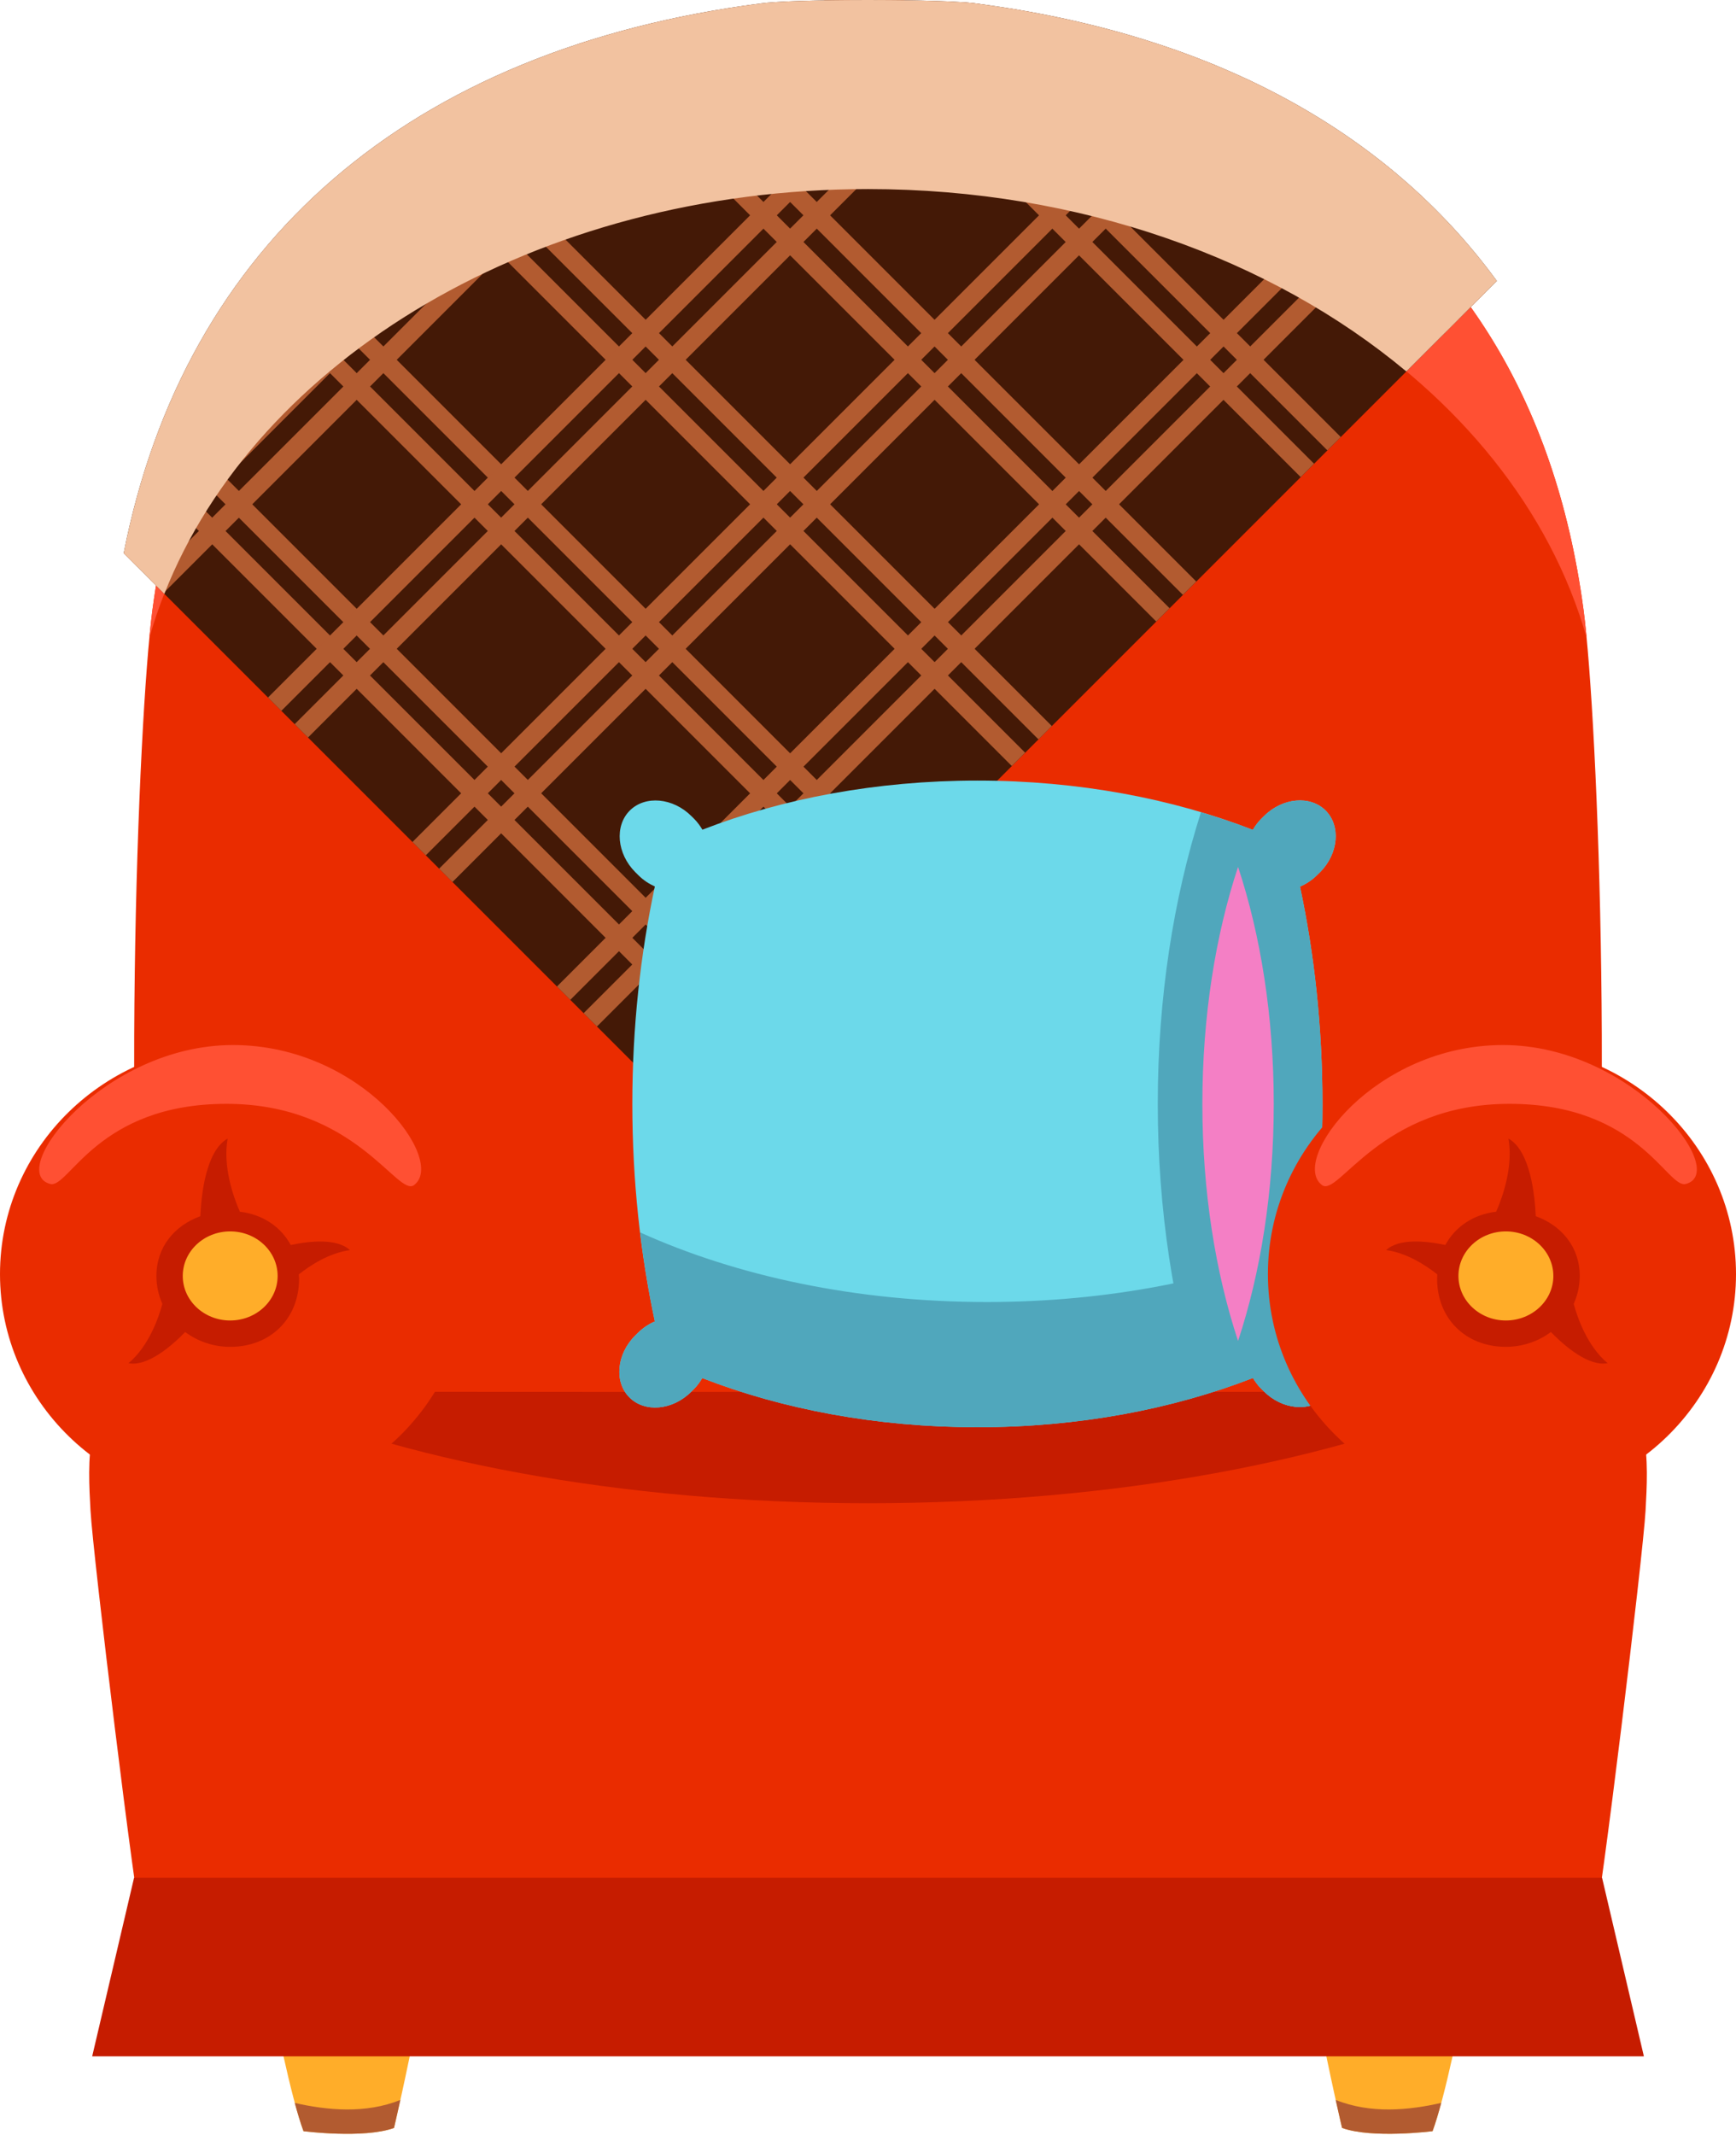 <svg width="588" height="723" viewBox="0 0 588 723" fill="none" xmlns="http://www.w3.org/2000/svg">
<path d="M102.803 721.716C102.803 721.716 123.191 724.325 133.455 720.62C133.455 720.62 149.625 652.664 149.625 618.975H81.662C81.662 618.975 94.372 698.819 102.803 721.716Z" fill="#FFAD29"/>
<path d="M99.834 712.143C100.87 715.902 101.859 719.192 102.803 721.716C102.803 721.716 123.191 724.324 133.455 720.619C133.455 720.619 134.291 717.022 135.603 711.138C123.82 715.894 110.696 714.628 99.834 712.143Z" fill="#B25B30"/>
<path d="M454.576 720.612C464.808 724.317 485.22 721.709 485.22 721.709C493.658 698.819 506.353 618.959 506.353 618.959H438.383C438.383 652.657 454.576 720.612 454.576 720.612Z" fill="#FFAD29"/>
<path d="M452.412 711.13C453.716 717.021 454.575 720.611 454.575 720.611C464.808 724.316 485.22 721.708 485.22 721.708C486.155 719.185 487.137 715.894 488.158 712.135C477.296 714.628 464.194 715.894 452.412 711.13Z" fill="#B25B30"/>
<path d="M328.66 13.815C317.99 12.419 270.117 12.419 259.524 13.8C187.941 23.005 71.323 58.819 51.64 206.488C46.684 243.745 40.617 400.052 51.64 496.12H292.846H295.17H536.353C547.384 400.059 541.324 243.745 536.353 206.488C516.724 58.911 400.228 23.066 328.66 13.815Z" fill="#EA2C00"/>
<path d="M328.66 13.815C317.99 12.419 270.117 12.419 259.524 13.8C187.941 23.005 71.323 58.819 51.639 206.488C51.294 209.104 50.941 212.349 50.565 216.092C75.189 129.106 174.816 64.02 294.011 64.02C413.192 64.02 512.835 129.106 537.435 216.092C537.059 212.349 536.706 209.104 536.345 206.488C516.724 58.911 400.228 23.066 328.66 13.815Z" fill="#FF5033"/>
<path d="M540.557 471.09C521.802 471.543 66.23 471.543 47.467 471.09C28.129 470.615 29.817 496.128 30.653 511.492C31.512 526.849 45.887 645.055 48.318 653.692C52.944 670.039 65.117 671.404 87.807 671.043C108.235 670.721 479.782 670.721 500.224 671.043C522.907 671.404 535.088 670.039 539.721 653.692C542.176 645.055 556.527 526.849 557.371 511.492C558.192 496.12 559.872 470.615 540.557 471.09Z" fill="#EA2C00"/>
<path d="M82.836 471.267C134.468 494.448 209.925 509.061 294.019 509.061C378.075 509.061 453.562 494.448 505.186 471.267C413.928 471.405 174.102 471.405 82.836 471.267Z" fill="#C61C00"/>
<path d="M79.285 353.897C35.516 353.897 0 388.63 0 431.471C0 474.32 35.516 509.053 79.285 509.053C123.085 509.053 158.554 474.32 158.554 431.471C158.554 388.638 123.085 353.897 79.285 353.897Z" fill="#EA2C00"/>
<path d="M98.478 421.614C95.133 415.455 89.027 411.259 81.242 410.346C78.979 405.153 75.435 394.997 77.107 385.57C69.651 389.75 68.155 404.938 67.856 411.865C59.096 415.025 52.982 422.32 52.982 432.108C52.982 435.468 53.696 438.651 54.992 441.551C53.842 445.846 50.543 455.78 43.524 461.64C49.953 462.867 58.099 455.849 62.724 451.085C66.959 454.223 72.228 456.102 77.974 456.102C91.773 456.102 101.3 446.353 101.3 433.12C101.3 432.591 101.247 432.085 101.216 431.563C105.289 428.334 111.625 424.276 118.529 423.348C114.141 419.282 104.967 420.234 98.478 421.614Z" fill="#C61C00"/>
<path d="M77.965 417.004C69.082 417.004 61.902 423.755 61.902 432.1C61.902 440.408 69.082 447.173 77.965 447.173C86.848 447.173 94.035 440.408 94.035 432.1C94.035 423.755 86.848 417.004 77.965 417.004Z" fill="#FFAD29"/>
<path d="M78.925 353.897C35.132 353.897 1.772 396.984 17.029 400.949C23.335 402.583 32.923 373.81 76.7 373.81C120.5 373.81 134.66 405.536 140.244 401.325C151.352 393.002 122.702 353.897 78.925 353.897Z" fill="#FF5033"/>
<path d="M45.41 635.881L31.219 696.372H556.802L542.634 635.881H45.41Z" fill="#C61C00"/>
<path d="M330.294 1.143C322.094 0.077 300.355 0 293.881 0C287.484 0 265.983 0.084 257.882 1.135C138.556 16.507 62.516 82.384 41.898 187.335L228.358 373.779L506.997 95.14C469.487 43.83 409.41 11.368 330.294 1.143Z" fill="#441906"/>
<path d="M421.299 26.334L498.535 103.586L503.054 99.067L439.97 35.983C433.956 32.554 427.75 29.317 421.299 26.334Z" fill="#B25B30"/>
<path d="M391.684 14.804L489.501 112.621L494.027 108.096L405.698 19.783C401.126 18.018 396.462 16.362 391.684 14.804Z" fill="#B25B30"/>
<path d="M297.095 0L449.604 152.517L454.138 147.999L306.207 0.084C302.756 0.046 299.565 0.015 297.095 0Z" fill="#B25B30"/>
<path d="M279.138 0.13L440.561 161.569L445.079 157.035L288.066 0.008C285.435 0.046 282.375 0.069 279.138 0.13Z" fill="#B25B30"/>
<path d="M209.979 10.762L400.658 201.449L405.191 196.938L217.059 8.829C214.658 9.42 212.341 10.102 209.979 10.762Z" fill="#B25B30"/>
<path d="M195.995 14.843L391.645 210.485L396.147 205.974L202.991 12.795C200.666 13.5 198.266 14.099 195.995 14.843Z" fill="#B25B30"/>
<path d="M141.295 39.957L351.741 250.396L356.267 245.87L147.048 36.651C145.123 37.755 143.167 38.799 141.295 39.957Z" fill="#B25B30"/>
<path d="M130.441 47.152L342.706 259.409L347.224 254.891L135.872 43.554C134.047 44.751 132.198 45.917 130.441 47.152Z" fill="#B25B30"/>
<path d="M88.788 85.291L302.794 299.312L307.312 294.802L93.038 80.512C91.619 82.123 90.138 83.657 88.788 85.291Z" fill="#B25B30"/>
<path d="M80.964 95.547L293.765 308.348L298.276 303.838L84.83 90.376C83.503 92.087 82.245 93.798 80.964 95.547Z" fill="#B25B30"/>
<path d="M53.135 147.547L253.878 348.259L258.396 343.726L55.766 141.111C54.876 143.251 53.948 145.353 53.135 147.547Z" fill="#B25B30"/>
<path d="M48.648 161.093L244.834 357.295L249.352 352.761L50.795 154.235C50.051 156.491 49.338 158.799 48.648 161.093Z" fill="#B25B30"/>
<path d="M197.682 343.104L202.192 347.622L482.481 67.326C480.939 65.868 479.343 64.449 477.755 63.03L197.682 343.104Z" fill="#B25B30"/>
<path d="M188.646 334.076L193.172 338.594L472.939 58.819C471.305 57.446 469.625 56.104 467.961 54.777L188.646 334.076Z" fill="#B25B30"/>
<path d="M148.735 294.172L153.254 298.691L424.222 27.714C422.174 26.74 420.103 25.835 418.009 24.907L148.735 294.172Z" fill="#B25B30"/>
<path d="M139.708 285.129L144.226 289.655L411.743 22.13C409.618 21.256 407.417 20.443 405.238 19.607L139.708 285.129Z" fill="#B25B30"/>
<path d="M99.804 245.233L104.322 249.751L349.824 4.249C347.269 3.782 344.738 3.329 342.13 2.899L99.804 245.233Z" fill="#B25B30"/>
<path d="M326.213 0.767L90.775 236.205L95.293 240.715L334.283 1.741C332.94 1.55 331.644 1.319 330.294 1.143C329.166 1.013 327.77 0.874 326.213 0.767Z" fill="#B25B30"/>
<path d="M50.873 196.302L55.399 200.82L254.569 1.642C250.933 2.14 247.382 2.754 243.853 3.352L50.873 196.302Z" fill="#B25B30"/>
<path d="M41.944 187.174C41.936 187.227 41.913 187.281 41.898 187.327L46.362 191.784L232.838 5.301C228.895 6.091 225.059 6.981 221.209 7.893L41.944 187.174Z" fill="#B25B30"/>
<path d="M447.095 295.385C453.355 289.11 454.214 279.706 448.998 274.482C443.766 269.258 434.37 270.117 428.103 276.384L427.151 277.32C426.016 278.471 425.119 279.736 424.337 281.033C397.29 270.486 365.348 264.341 331.045 264.341C296.833 264.341 264.946 270.455 237.915 280.971C237.155 279.698 236.281 278.471 235.161 277.336L234.21 276.392C227.943 270.133 218.546 269.266 213.307 274.497C208.091 279.721 208.942 289.125 215.217 295.392L216.168 296.336C217.863 298.046 219.812 299.304 221.806 300.202C216.912 323.091 214.174 347.883 214.174 373.826C214.174 399.783 216.912 424.59 221.806 447.495C219.766 448.377 217.787 449.658 216.045 451.392L215.102 452.32C208.835 458.602 207.968 468.007 213.199 473.223C218.431 478.462 227.828 477.588 234.102 471.321L235.038 470.377C236.196 469.242 237.086 467.976 237.869 466.672C264.885 477.189 296.81 483.318 331.037 483.318C365.364 483.318 397.32 477.173 424.375 466.634C425.149 467.876 426.009 469.104 427.113 470.201L428.087 471.167C434.354 477.426 443.751 478.286 448.982 473.062C454.206 467.83 453.347 458.434 447.088 452.167L446.129 451.2C444.388 449.459 442.401 448.178 440.345 447.304C445.201 424.452 447.924 399.714 447.924 373.826C447.924 347.906 445.201 323.13 440.314 300.248C442.37 299.351 444.388 298.077 446.137 296.305L447.095 295.385Z" fill="#6CD9EA"/>
<path d="M446.129 451.208C444.388 449.467 442.401 448.186 440.345 447.311C442.201 438.536 443.751 429.477 444.963 420.187C413.498 433.251 375.359 440.922 334.213 440.922C290.129 440.922 249.482 432.139 216.812 417.349C218.07 427.69 219.735 437.777 221.806 447.511C219.766 448.393 217.787 449.674 216.045 451.407L215.102 452.336C208.835 458.618 207.968 468.022 213.199 473.238C218.431 478.478 227.828 477.603 234.102 471.336L235.038 470.393C236.196 469.257 237.086 467.992 237.869 466.688C264.885 477.204 296.81 483.333 331.037 483.333C365.364 483.333 397.32 477.189 424.375 466.649C425.149 467.892 426.009 469.119 427.113 470.216L428.087 471.183C434.354 477.442 443.751 478.301 448.982 473.077C454.206 467.846 453.347 458.449 447.088 452.182L446.129 451.208Z" fill="#50A7BC"/>
<path d="M447.095 295.385C453.354 289.11 454.213 279.706 448.997 274.482C443.766 269.258 434.369 270.117 428.102 276.384L427.151 277.32C426.016 278.471 425.118 279.736 424.336 281.033C418.706 278.824 412.799 276.868 406.77 275.065C397.473 304.267 392.149 337.934 392.149 373.826C392.149 409.717 397.473 443.399 406.77 472.579C412.822 470.791 418.736 468.82 424.382 466.634C425.157 467.876 426.016 469.104 427.12 470.201L428.095 471.167C434.361 477.426 443.758 478.286 448.99 473.062C454.213 467.83 453.354 458.434 447.095 452.167L446.136 451.2C444.395 449.459 442.408 448.178 440.352 447.304C445.208 424.452 447.931 399.714 447.931 373.826C447.931 347.906 445.208 323.13 440.322 300.248C442.377 299.351 444.395 298.077 446.144 296.305L447.095 295.385Z" fill="#50A7BC"/>
<path d="M407.253 373.833C407.253 403.488 411.702 431.026 419.342 454.108C426.982 431.026 431.431 403.488 431.431 373.833C431.431 344.201 426.982 316.625 419.342 293.574C411.702 316.625 407.253 344.201 407.253 373.833Z" fill="#F47FC5"/>
<path d="M508.731 353.897C464.939 353.897 429.454 388.63 429.454 431.471C429.454 474.32 464.939 509.053 508.731 509.053C552.516 509.053 588.001 474.32 588.001 431.471C588.001 388.638 552.516 353.897 508.731 353.897Z" fill="#EA2C00"/>
<path d="M533.032 441.543C534.328 438.636 535.072 435.452 535.072 432.1C535.072 422.32 528.921 415.017 520.176 411.857C519.869 404.938 518.381 389.742 510.917 385.562C512.582 394.989 509.038 405.153 506.768 410.338C499.005 411.251 492.891 415.447 489.547 421.607C483.042 420.226 473.86 419.275 469.511 423.34C476.391 424.268 482.728 428.326 486.824 431.556C486.793 432.077 486.762 432.583 486.762 433.113C486.762 446.352 496.259 456.094 510.051 456.094C515.796 456.094 521.097 454.215 525.3 451.078C529.949 455.841 538.08 462.86 544.523 461.633C537.489 455.78 534.183 445.838 533.032 441.543Z" fill="#C61C00"/>
<path d="M510.043 417.004C501.183 417.004 493.988 423.755 493.988 432.1C493.988 440.408 501.183 447.173 510.043 447.173C518.918 447.173 526.136 440.408 526.136 432.1C526.136 423.755 518.918 417.004 510.043 417.004Z" fill="#FFAD29"/>
<path d="M509.092 353.897C465.292 353.897 436.657 393.002 447.772 401.325C453.356 405.536 467.516 373.81 511.309 373.81C555.093 373.81 564.689 402.583 570.979 400.949C586.259 396.984 552.869 353.897 509.092 353.897Z" fill="#FF5033"/>
<path d="M330.294 1.143C322.094 0.077 300.355 0 293.881 0C287.484 0 265.983 0.084 257.882 1.135C138.556 16.507 62.516 82.384 41.898 187.335L55.666 201.103C86.925 121.742 181.773 64.028 294.019 64.028C366.009 64.028 430.85 87.807 476.337 125.785L506.997 95.14C469.487 43.83 409.41 11.368 330.294 1.143Z" fill="#F2C2A0"/>
</svg>
